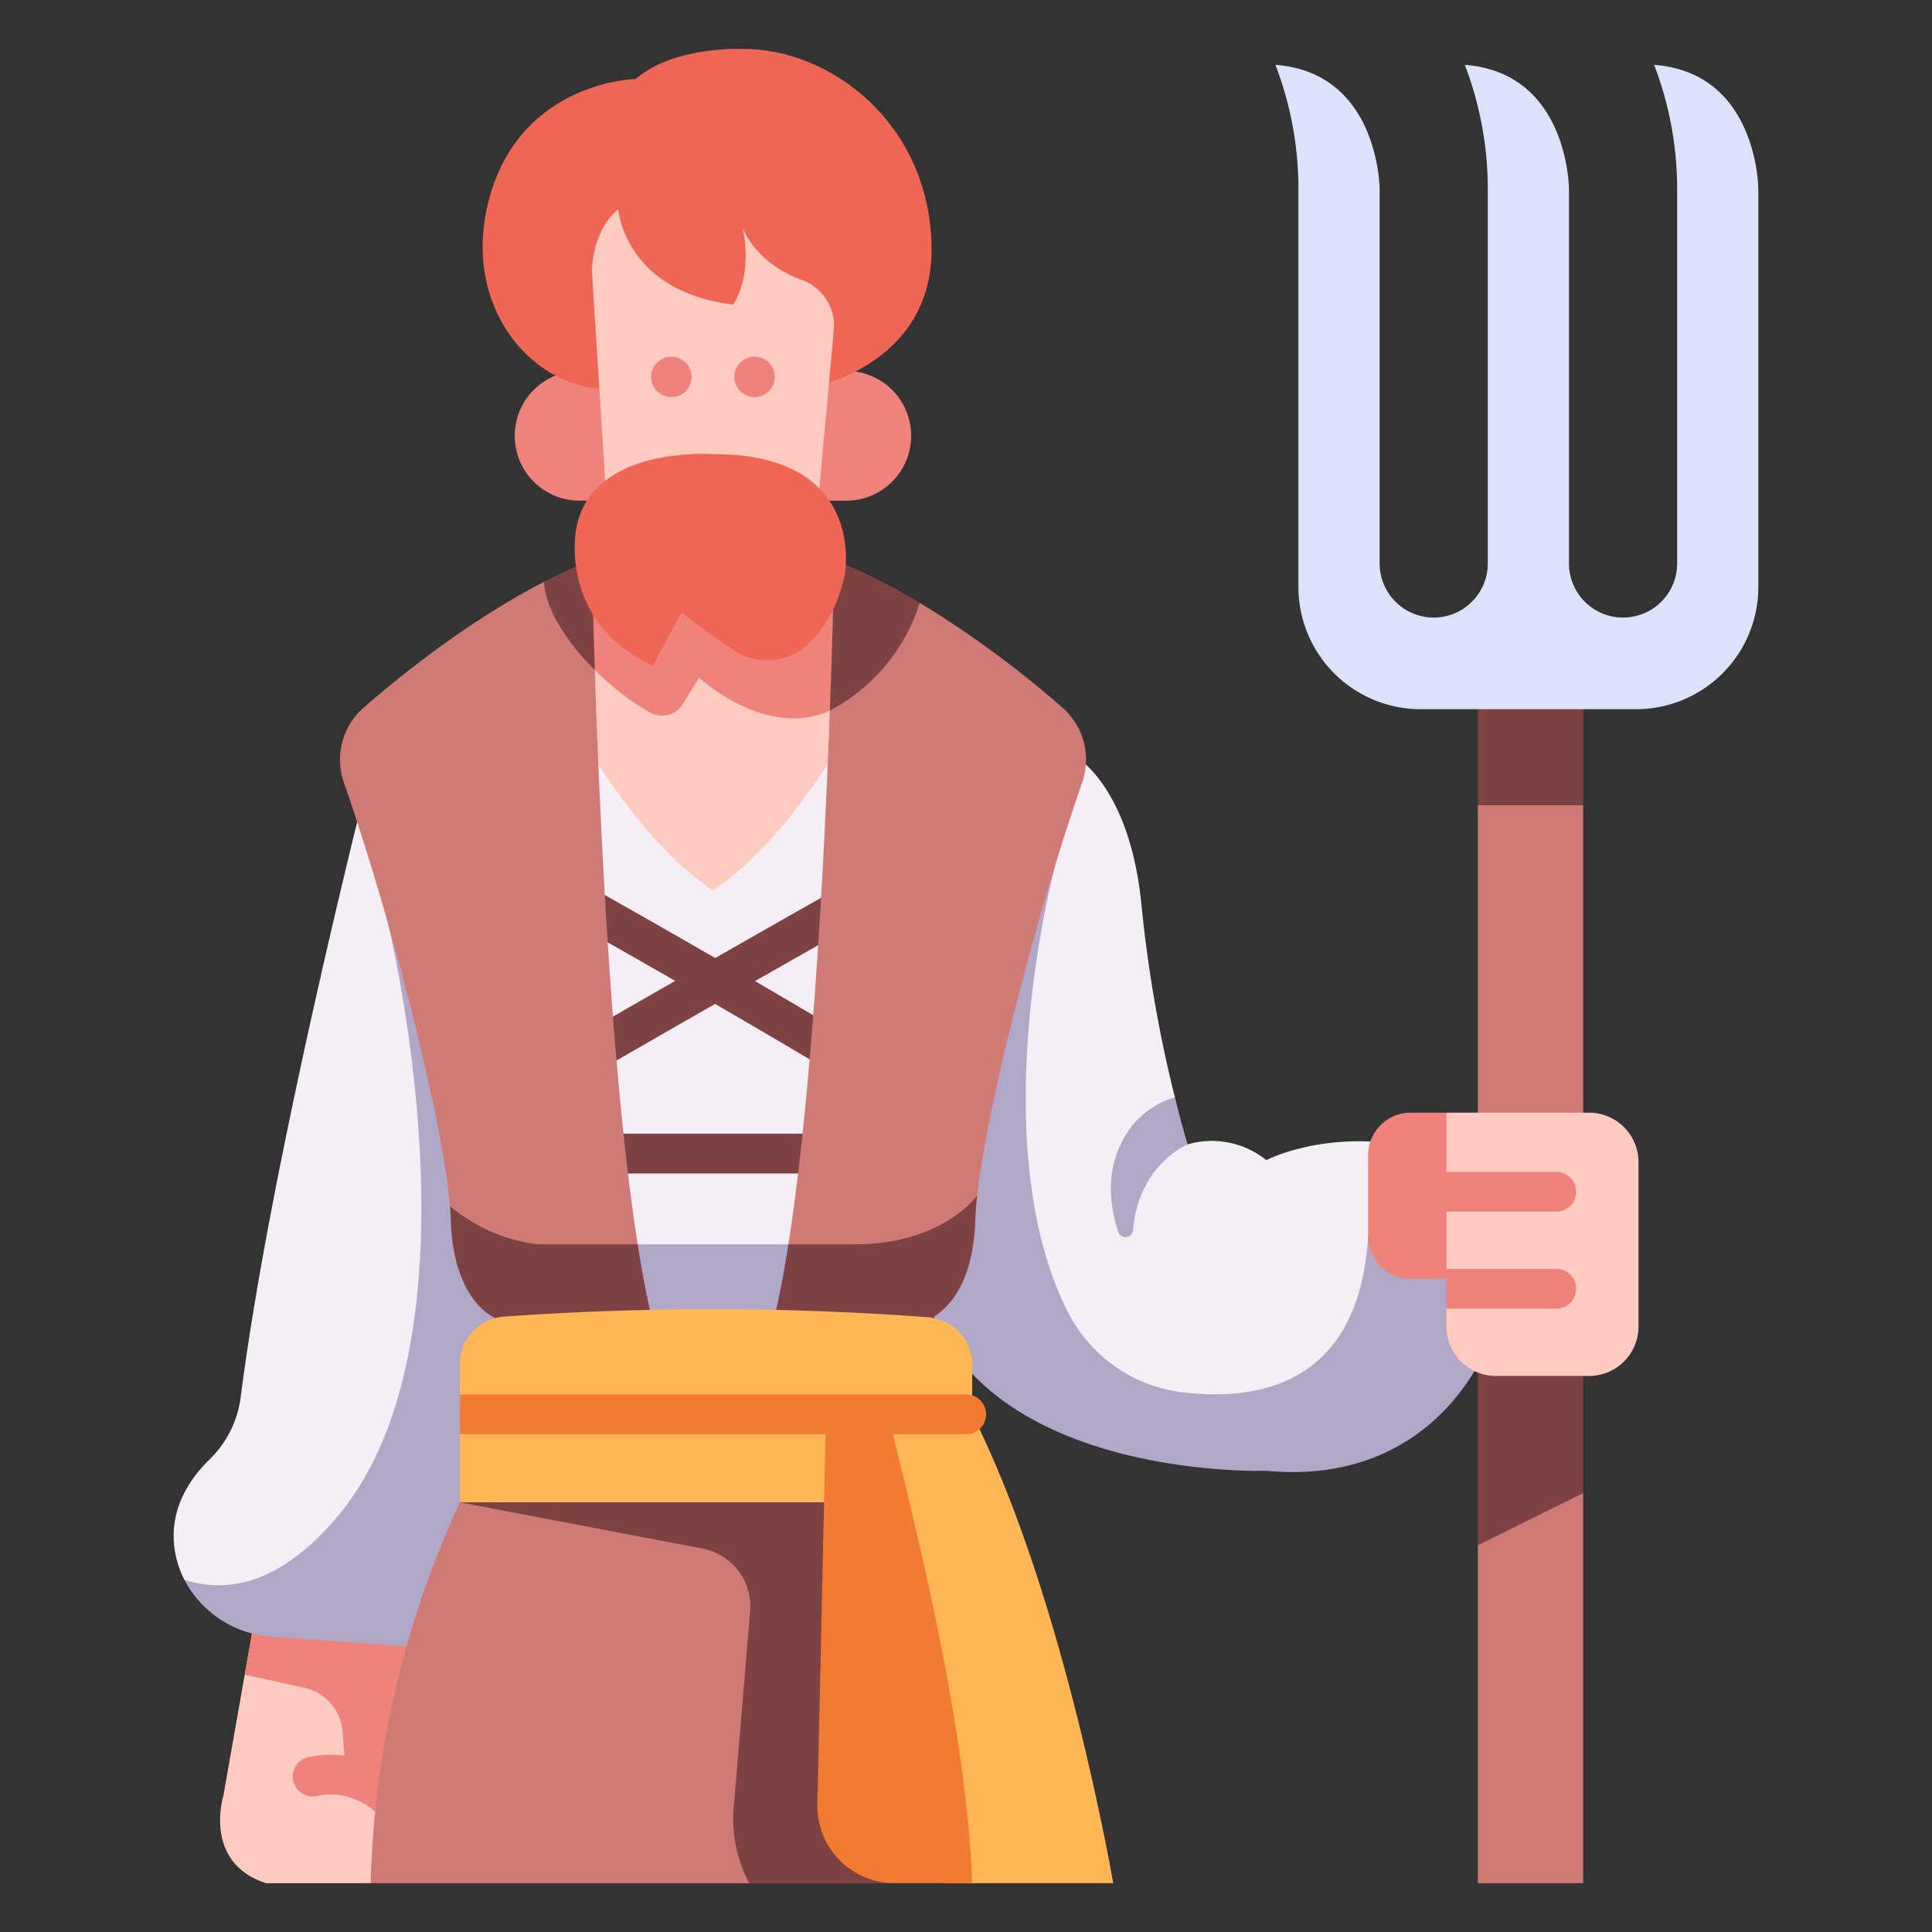 <svg id="icon" height="512" viewBox="0 0 340 340" width="512" xmlns="http://www.w3.org/2000/svg"><rect x="0" y="0" width="340" height="340" fill="#333333" stroke="none"/><path d="m45.138 282.972-5.846 33.128s-3.619 11.7 7.516 15.313h18.415l12.761-46.213z" fill="#ffcac0"/><path d="m43.067 294.705 10.47 2.3a8.652 8.652 0 0 1 6.773 7.816l.583 7.937 8.349 4.1 8.742-31.658-32.846-2.227z" fill="#ef837c"/><path d="m65.223 135.161s-17.374 67.826-22.851 110.593a18.542 18.542 0 0 1 -5.411 11c-3.631 3.514-7.82 9.5-5.937 17.4a17.452 17.452 0 0 0 1.426 3.878c7.746 4.308 18.309 6.824 30.823 8.1 25.388-58.941 31.467-111.156 1.95-150.971z" fill="#f5eef7"/><path d="m87.321 264.386s4.515-55.1-8.255-98.709l-10.88-3.492s18.143 72.815-8.859 104.773c-9.906 11.724-19.142 13.5-26.869 11.069a18.711 18.711 0 0 0 15.35 10l29.9 2.126z" fill="#b1a7c6"/><path d="m188.45 132.566s10.388 4.884 12.466 27.046a234.55 234.55 0 0 0 5.845 33.5c-.779 3.567-.344 6.491 2.234 8.281a15.282 15.282 0 0 1 13.851 2.77s10.62-5.541 25.856-2.309c.327 23.212-5.322 42.62-29.016 50.547-29.641-2.841-48.643-16.89-48.595-51.007l10.776-66.236z" fill="#f5eef7"/><path d="m199.4 216.456c.954-11.533 9.6-15.06 9.6-15.06s-.955-3.126-2.234-8.281a14.982 14.982 0 0 0 -9.532 8.281c-2.655 5.418-1.826 11.164-.453 15.379a1.344 1.344 0 0 0 2.619-.319z" fill="#b1a7c6"/><path d="m261.86 236.485-7.86-20.676-13.237 1.718c-1.562 26.615-19.98 29.058-32.724 27.49a26.19 26.19 0 0 1 -20.166-14.217c-15.2-30.262-2.163-78.542-2.163-78.542s-9.939 1.142-23.053 3.908v70.768c9.379 33.68 60.158 31.9 60.158 31.9 30.223 2.848 39.045-22.349 39.045-22.349z" fill="#b1a7c6"/><path d="m54.207 309.238a3.5 3.5 0 1 0 1.715 6.786 11.565 11.565 0 0 1 12.1 5.265l2.2-7.983a18.484 18.484 0 0 0 -16.015-4.068z" fill="#ef837c"/><path d="m260.079 271.937v59.473h18.529v-68.639c-6.289.002-12.489 2.441-18.529 9.166z" fill="#d07a76"/><path d="m260.079 141.705h18.53v84.476h-18.53z" fill="#d07a76"/><path d="m145.56 99.679h-40.186c-19.76 24.25-6.332 65.774-6.332 65.774h52.849s13.428-41.524-6.331-65.774z" fill="#ffcac0"/><path d="m145.56 99.679h-40.186a43.137 43.137 0 0 0 -6.485 11.063 45.9 45.9 0 0 0 15.567 14.673 4.3 4.3 0 0 0 5.715-1.522l2.854-4.62s18.464 17.122 31.269-1.639a46.093 46.093 0 0 0 -8.734-17.955z" fill="#ef837c"/><path d="m154.99 117.184s-11.445 27.178-29.523 39.528c-18.079-12.35-29.524-39.528-29.524-39.528-2.695 44.9 18.861 115.2 18.861 115.2h21.325s21.556-70.3 18.861-115.2z" fill="#f5eef7"/><path d="m98.114 188.635a3.5 3.5 0 0 0 4.79 1.247c4.3-2.52 13.527-7.826 22.938-13.208 6.647 3.853 13.966 8.14 21.237 12.485a3.5 3.5 0 0 0 3.591-6.008c-6.038-3.609-12.107-7.176-17.8-10.49 7.369-4.205 14.093-8.024 17.72-10.062a3.5 3.5 0 0 0 -3.43-6.1c-4.208 2.365-12.576 7.122-21.3 12.1-13.118-7.574-22.868-13.035-23.021-13.12a3.5 3.5 0 0 0 -3.419 6.109c.138.077 8.155 4.567 19.4 11.035-8.145 4.664-15.7 9.011-19.465 11.221a3.5 3.5 0 0 0 -1.241 4.791z" fill="#7f4242"/><path d="m148.874 199.511h-47.741a3.5 3.5 0 0 0 0 7h47.741a3.5 3.5 0 0 0 0-7z" fill="#7f4242"/><path d="m104.673 117.876c.847 25.813 2.924 71.671 7.547 101.1-14.026 5.312-25.322 3.788-33.032-6.72-1.294-15.556-10.588-51.403-18.667-74.544a12.173 12.173 0 0 1 3.5-13.208c6.84-5.95 18.594-15.33 31.684-22.094 4.174 3.59 6.821 9.199 8.968 15.466z" fill="#d07a76"/><path d="m146.042 125.045c-.978 26.5-3.076 67.063-7.3 93.933 0 0 8.481 5.629 18.723 3.7s14.49-12.26 14.49-12.26c1.812-16.4 10.714-50.436 18.486-72.706a12.171 12.171 0 0 0 -3.495-13.208 181.005 181.005 0 0 0 -25.1-18.423q-9.958 4.454-15.804 18.964z" fill="#d07a76"/><path d="m104.157 98.525c-2.856 1.14-5.683 2.462-8.453 3.893.559 7.711 8.969 15.458 8.969 15.458-.385-11.751-.516-19.351-.516-19.351z" fill="#7f4242"/><path d="m146.809 98.525s-.186 10.784-.767 26.521a32.321 32.321 0 0 0 15.805-18.962 106.967 106.967 0 0 0 -15.038-7.559z" fill="#7f4242"/><path d="m102 65.275h5.5a0 0 0 0 1 0 0v22.837a0 0 0 0 1 0 0h-5.5a11.418 11.418 0 0 1 -11.414-11.419 11.418 11.418 0 0 1 11.414-11.418z" fill="#ef837c"/><path d="m154.854 65.275h5.494a0 0 0 0 1 0 0v22.837a0 0 0 0 1 0 0h-5.494a11.418 11.418 0 0 1 -11.418-11.418 11.418 11.418 0 0 1 11.418-11.419z" fill="#ef837c" transform="matrix(-1 0 0 -1 303.783 153.387)"/><path d="m111.86 13.9s-19.53.331-25.489 20.082 7.614 35.309 21.737 34.426h33.875s22.4-3.641 21.958-25.158-17.655-34.66-33.213-34.65c0 0-12.137-.547-18.868 5.3z" fill="#ef6655"/><path d="m108.814 36.809s.986 14.391 20.186 16.791c0 0 3.528-4.657 1.693-13.548 0 0 2.066 6.2 10.466 9.229a8.573 8.573 0 0 1 5.621 8.252l-2.88 31.774h-37.1l-2.639-41.632s-.004-7.056 4.653-10.866z" fill="#ffcac0"/><path d="m148.66 101.128s4.057-21.277-23.176-21.213c0 0-21.327-1.558-24.069 13.028 0 0-3.405 16.311 13.447 24.241l5.105-9.371s4.265 3.328 8.991 6.529a10.626 10.626 0 0 0 13.118-.857c2.668-2.456 5.297-6.317 6.584-12.357z" fill="#ef6655"/><path d="m114.8 232.381h21.325s1.561-5.092 3.789-13.4h-28.9c2.229 8.308 3.786 13.4 3.786 13.4z" fill="#b1a7c6"/><path d="m80.932 264.386a170.384 170.384 0 0 0 -15.709 67.024h92.21l13.658-67.024c-16.374-4.701-57.602-5.464-90.159 0z" fill="#d07a76"/><path d="m80.932 264.386 42.691 8.141a10.367 10.367 0 0 1 8.389 11.047l-2.781 33.28a24.311 24.311 0 0 0 2.618 14.556h25.584l13.658-67.024c-16.374-4.701-57.602-5.464-90.159 0z" fill="#7f4242"/><circle cx="118.144" cy="66.326" fill="#ef837c" r="3.559"/><circle cx="132.79" cy="66.326" fill="#ef837c" r="3.559"/><path d="m260.079 271.937 18.529-9.166v-40.282a20.7 20.7 0 0 0 -2.435-.889c-4.592-1.327-10.927-.89-16.094-.127z" fill="#7f4242"/><path d="m254.548 195.811h-6.285a7.5 7.5 0 0 0 -7.5 7.5v14.219a7.5 7.5 0 0 0 7.5 7.5h15.427z" fill="#ef837c"/><path d="m279.649 242.145h-16.4a8.7 8.7 0 0 1 -8.7-8.705v-3.14a11.227 11.227 0 0 0 0-7v-10.071q1.361-2.123 0-7v-10.418h25.1a8.705 8.705 0 0 1 8.7 8.706v28.923a8.7 8.7 0 0 1 -8.7 8.705z" fill="#ffcac0"/><path d="m273.878 206.229h-19.33v7h19.33a3.5 3.5 0 0 0 0-7z" fill="#ef837c"/><path d="m273.878 223.3h-19.33v7h19.33a3.5 3.5 0 0 0 0-7z" fill="#ef837c"/><g fill="#7f4242"><path d="m171.959 210.418s-6.1 8.56-21.479 8.56h-11.735c-.786 5-1.645 9.53-2.584 13.4h26.72s8.308-2.245 8.758-17.738c.035-1.224.147-2.648.321-4.224z"/><path d="m79.183 212.26c.071.852.123 1.658.144 2.383.449 15.493 8.757 17.738 8.757 17.738h26.716c-.938-3.87-1.794-8.407-2.579-13.4h-17.636a29.719 29.719 0 0 1 -15.402-6.721z"/><path d="m260.079 120.951h18.53v20.754h-18.53z"/></g><path d="m291.1 11.41a61.024 61.024 0 0 1 4.049 22.283v65.469a9.517 9.517 0 0 1 -9.517 9.517 9.517 9.517 0 0 1 -9.517-9.517v-65.811s0-20.542-18.339-21.941a61.024 61.024 0 0 1 4.049 22.283v65.469a9.517 9.517 0 0 1 -9.516 9.517 9.517 9.517 0 0 1 -9.517-9.517v-65.811s0-20.542-18.339-21.941a61.024 61.024 0 0 1 4.049 22.283v69.6a21.514 21.514 0 0 0 21.514 21.514h37.909a21.514 21.514 0 0 0 21.514-21.514v-69.942s.004-20.542-18.339-21.941z" fill="#dce2f9"/><path d="m80.932 264.386h90.159v-24.209a8.4 8.4 0 0 0 -7.832-8.373 514.626 514.626 0 0 0 -74.6-.1 8.386 8.386 0 0 0 -7.723 8.367z" fill="#ffb655"/><path d="m156.282 248.9 9.8 82.506h29.825s-8.651-50.632-24.816-82.506z" fill="#ffb655"/><path d="m156.282 248.9c5.252 21.485 13.76 55 14.809 82.506h-13.658a13.587 13.587 0 0 1 -13.584-13.887l1.515-68.619z" fill="#f27b31"/><path d="m80.932 252.4h89.105a3.5 3.5 0 0 0 3.5-3.5 3.5 3.5 0 0 0 -3.5-3.5h-89.1z" fill="#f27b31"/></svg>